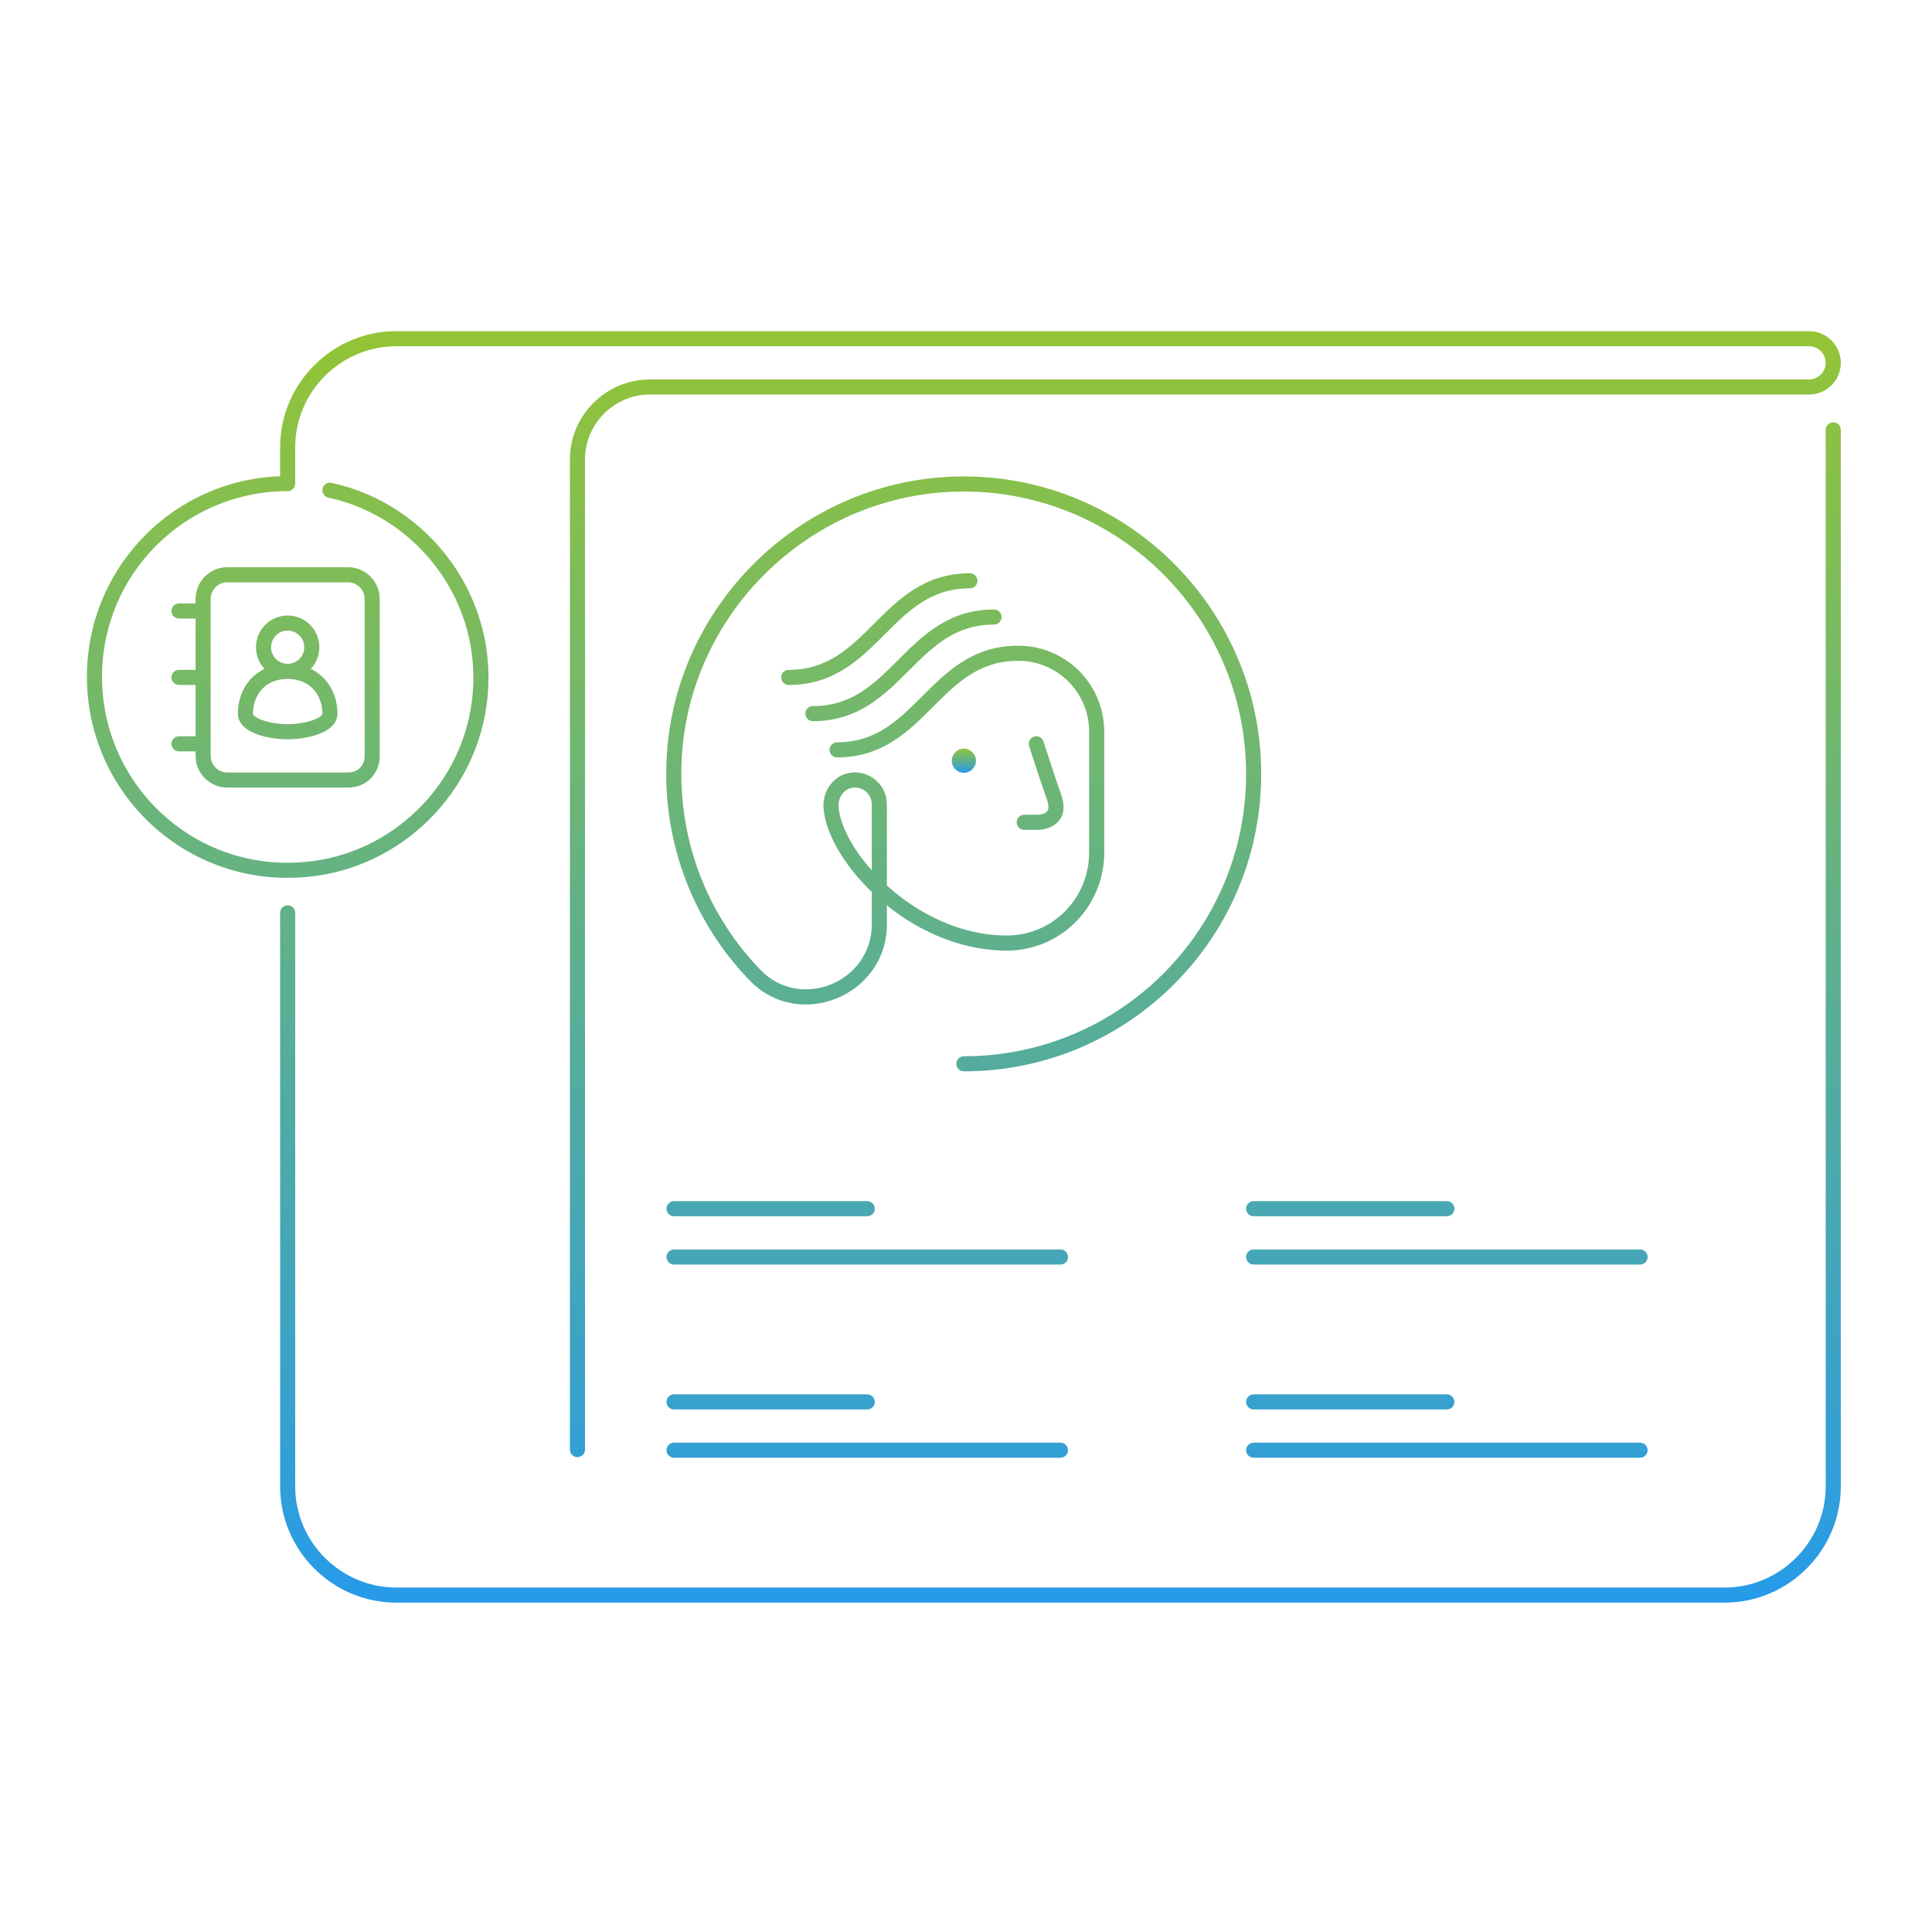 <svg width="320" height="320" viewBox="0 0 320 320" fill="none" xmlns="http://www.w3.org/2000/svg">
<path d="M304.895 71.199C304.895 70.509 304.335 69.949 303.645 69.949C302.954 69.949 302.395 70.509 302.395 71.199H304.895ZM48.895 151.199C48.895 150.509 48.335 149.949 47.645 149.949C46.954 149.949 46.395 150.509 46.395 151.199H48.895ZM54.906 79.977C54.231 79.832 53.567 80.262 53.422 80.937C53.278 81.612 53.708 82.277 54.383 82.421L54.906 79.977ZM79.344 116.699L80.582 116.872L80.582 116.872L79.344 116.699ZM49.344 144.099L49.287 142.85L49.277 142.851L49.344 144.099ZM47.645 80.099V81.349C48.335 81.349 48.895 80.789 48.895 80.099H47.645ZM94.394 240.099C94.394 240.789 94.954 241.349 95.644 241.349C96.335 241.349 96.894 240.789 96.894 240.099H94.394ZM172.834 122.814C172.621 122.157 171.917 121.797 171.26 122.01C170.603 122.222 170.243 122.927 170.455 123.584L172.834 122.814ZM174.645 132.199L175.83 131.804C175.827 131.793 175.823 131.782 175.819 131.772L174.645 132.199ZM169.645 134.949C168.954 134.949 168.395 135.509 168.395 136.199C168.395 136.889 168.954 137.449 169.645 137.449V134.949ZM164.645 103.449C165.335 103.449 165.895 102.889 165.895 102.199C165.895 101.509 165.335 100.949 164.645 100.949V103.449ZM134.645 116.949C133.954 116.949 133.395 117.509 133.395 118.199C133.395 118.889 133.954 119.449 134.645 119.449V116.949ZM160.645 97.449C161.335 97.449 161.895 96.889 161.895 96.199C161.895 95.509 161.335 94.949 160.645 94.949V97.449ZM130.645 110.949C129.954 110.949 129.395 111.509 129.395 112.199C129.395 112.889 129.954 113.449 130.645 113.449V110.949ZM159.645 174.949C158.954 174.949 158.395 175.509 158.395 176.199C158.395 176.889 158.954 177.449 159.645 177.449V174.949ZM157.845 80.199L157.89 81.448L157.89 81.448L157.845 80.199ZM111.645 125.999L110.396 125.944L110.396 125.945L111.645 125.999ZM125.045 161.499L125.946 160.633L125.943 160.63L125.045 161.499ZM141.245 129.199L141.141 127.953L141.131 127.954L141.245 129.199ZM137.645 133.599L136.396 133.656L136.396 133.661L137.645 133.599ZM166.945 156.199L166.952 157.449L166.96 157.449L166.945 156.199ZM138.645 122.949C137.954 122.949 137.395 123.509 137.395 124.199C137.395 124.889 137.954 125.449 138.645 125.449V122.949ZM111.645 230.949C110.954 230.949 110.395 231.509 110.395 232.199C110.395 232.889 110.954 233.449 111.645 233.449V230.949ZM143.645 233.449C144.335 233.449 144.895 232.889 144.895 232.199C144.895 231.509 144.335 230.949 143.645 230.949V233.449ZM111.645 238.949C110.954 238.949 110.395 239.509 110.395 240.199C110.395 240.889 110.954 241.449 111.645 241.449V238.949ZM175.645 241.449C176.335 241.449 176.895 240.889 176.895 240.199C176.895 239.509 176.335 238.949 175.645 238.949V241.449ZM111.645 198.949C110.954 198.949 110.395 199.509 110.395 200.199C110.395 200.889 110.954 201.449 111.645 201.449V198.949ZM143.645 201.449C144.335 201.449 144.895 200.889 144.895 200.199C144.895 199.509 144.335 198.949 143.645 198.949V201.449ZM111.645 206.949C110.954 206.949 110.395 207.509 110.395 208.199C110.395 208.889 110.954 209.449 111.645 209.449V206.949ZM175.645 209.449C176.335 209.449 176.895 208.889 176.895 208.199C176.895 207.509 176.335 206.949 175.645 206.949V209.449ZM207.645 230.949C206.954 230.949 206.395 231.509 206.395 232.199C206.395 232.889 206.954 233.449 207.645 233.449V230.949ZM239.645 233.449C240.335 233.449 240.895 232.889 240.895 232.199C240.895 231.509 240.335 230.949 239.645 230.949V233.449ZM207.645 238.949C206.954 238.949 206.395 239.509 206.395 240.199C206.395 240.889 206.954 241.449 207.645 241.449V238.949ZM271.645 241.449C272.335 241.449 272.895 240.889 272.895 240.199C272.895 239.509 272.335 238.949 271.645 238.949V241.449ZM207.645 198.949C206.954 198.949 206.395 199.509 206.395 200.199C206.395 200.889 206.954 201.449 207.645 201.449V198.949ZM239.645 201.449C240.335 201.449 240.895 200.889 240.895 200.199C240.895 199.509 240.335 198.949 239.645 198.949V201.449ZM207.645 206.949C206.954 206.949 206.395 207.509 206.395 208.199C206.395 208.889 206.954 209.449 207.645 209.449V206.949ZM271.645 209.449C272.335 209.449 272.895 208.889 272.895 208.199C272.895 207.509 272.335 206.949 271.645 206.949V209.449ZM33.645 102.449C34.335 102.449 34.895 101.889 34.895 101.199C34.895 100.509 34.335 99.949 33.645 99.949V102.449ZM29.645 99.949C28.954 99.949 28.395 100.509 28.395 101.199C28.395 101.889 28.954 102.449 29.645 102.449V99.949ZM33.645 113.449C34.335 113.449 34.895 112.889 34.895 112.199C34.895 111.509 34.335 110.949 33.645 110.949V113.449ZM29.645 110.949C28.954 110.949 28.395 111.509 28.395 112.199C28.395 112.889 28.954 113.449 29.645 113.449V110.949ZM33.645 124.449C34.335 124.449 34.895 123.889 34.895 123.199C34.895 122.509 34.335 121.949 33.645 121.949V124.449ZM29.645 121.949C28.954 121.949 28.395 122.509 28.395 123.199C28.395 123.889 28.954 124.449 29.645 124.449V121.949ZM302.395 71.199V246.199H304.895V71.199H302.395ZM302.395 246.199C302.395 255.409 294.854 262.949 285.645 262.949V265.449C296.235 265.449 304.895 256.789 304.895 246.199H302.395ZM285.645 262.949H65.644V265.449H285.645V262.949ZM65.644 262.949C56.435 262.949 48.895 255.409 48.895 246.199H46.395C46.395 256.789 55.054 265.449 65.644 265.449V262.949ZM48.895 246.199V151.199H46.395V246.199H48.895ZM54.383 82.421C69.173 85.591 80.412 100.007 78.106 116.526L80.582 116.872C83.078 98.991 70.916 83.407 54.906 79.977L54.383 82.421ZM78.107 116.526C76.089 130.935 63.88 142.178 49.287 142.85L49.402 145.348C65.209 144.62 78.4 132.463 80.582 116.872L78.107 116.526ZM49.277 142.851C31.6 143.812 16.895 129.69 16.895 112.099H14.395C14.395 131.108 30.289 146.386 49.412 145.347L49.277 142.851ZM16.895 112.099C16.895 95.089 30.635 81.349 47.645 81.349V78.849C29.254 78.849 14.395 93.709 14.395 112.099H16.895ZM48.895 80.099V74.099H46.395V80.099H48.895ZM48.895 74.099C48.895 64.889 56.435 57.349 65.644 57.349V54.849C55.054 54.849 46.395 63.509 46.395 74.099H48.895ZM65.644 57.349H299.645V54.849H65.644V57.349ZM299.645 57.349C301.154 57.349 302.395 58.589 302.395 60.099H304.895C304.895 57.209 302.535 54.849 299.645 54.849V57.349ZM302.395 60.099C302.395 61.609 301.154 62.849 299.645 62.849V65.349C302.535 65.349 304.895 62.989 304.895 60.099H302.395ZM299.645 62.849H107.645V65.349H299.645V62.849ZM107.645 62.849C100.354 62.849 94.394 68.809 94.394 76.099H96.894C96.894 70.189 101.735 65.349 107.645 65.349V62.849ZM94.394 76.099V240.099H96.894V76.099H94.394ZM171.645 123.199C170.455 123.584 170.455 123.584 170.455 123.584C170.455 123.584 170.455 123.584 170.455 123.584C170.455 123.584 170.456 123.585 170.456 123.585C170.456 123.586 170.456 123.587 170.457 123.589C170.458 123.592 170.46 123.597 170.462 123.604C170.466 123.617 170.472 123.636 170.48 123.661C170.497 123.712 170.521 123.786 170.552 123.881C170.613 124.072 170.703 124.346 170.812 124.683C171.031 125.356 171.332 126.276 171.657 127.265C172.305 129.234 173.062 131.504 173.47 132.626L175.819 131.772C175.427 130.694 174.684 128.464 174.032 126.483C173.707 125.497 173.408 124.58 173.189 123.909C173.08 123.573 172.991 123.3 172.93 123.11C172.899 123.015 172.875 122.941 172.859 122.891C172.85 122.866 172.844 122.846 172.84 122.834C172.838 122.827 172.836 122.822 172.835 122.819C172.835 122.817 172.834 122.816 172.834 122.815C172.834 122.815 172.834 122.815 172.834 122.815C172.834 122.814 172.834 122.814 172.834 122.814C172.834 122.814 172.834 122.814 171.645 123.199ZM173.459 132.594C173.863 133.806 173.571 134.255 173.386 134.44C173.099 134.727 172.497 134.949 171.645 134.949V137.449C172.792 137.449 174.19 137.171 175.153 136.208C176.218 135.143 176.426 133.592 175.83 131.804L173.459 132.594ZM171.645 134.949H169.645V137.449H171.645V134.949ZM164.645 100.949C157.07 100.949 152.734 105.342 148.761 109.315L150.528 111.083C154.555 107.056 158.219 103.449 164.645 103.449V100.949ZM148.761 109.315C144.734 113.342 141.07 116.949 134.645 116.949V119.449C142.219 119.449 146.555 115.056 150.528 111.083L148.761 109.315ZM160.645 94.949C153.07 94.949 148.734 99.342 144.761 103.315L146.528 105.083C150.555 101.056 154.219 97.449 160.645 97.449V94.949ZM144.761 103.315C140.734 107.342 137.07 110.949 130.645 110.949V113.449C138.219 113.449 142.555 109.056 146.528 105.083L144.761 103.315ZM159.645 177.449C186.835 177.449 208.895 155.389 208.895 128.199H206.395C206.395 154.009 185.454 174.949 159.645 174.949V177.449ZM208.895 128.199C208.895 100.394 185.81 77.924 157.799 78.95L157.89 81.448C184.479 80.474 206.395 101.804 206.395 128.199H208.895ZM157.799 78.95C132.349 79.873 111.525 100.492 110.396 125.944L112.893 126.054C113.964 101.906 133.74 82.325 157.89 81.448L157.799 78.95ZM110.396 125.945C109.78 140.099 115.116 153.03 124.146 162.368L125.943 160.63C117.373 151.768 112.309 139.499 112.893 126.053L110.396 125.945ZM124.143 162.365C132.338 170.892 146.895 164.903 146.895 153.099H144.395C144.395 162.695 132.551 167.506 125.946 160.633L124.143 162.365ZM146.895 153.099V133.199H144.395V153.099H146.895ZM146.895 133.199C146.895 130.17 144.272 127.692 141.141 127.953L141.348 130.445C143.017 130.306 144.395 131.628 144.395 133.199H146.895ZM141.131 127.954C138.166 128.224 136.27 130.893 136.396 133.656L138.893 133.542C138.819 131.905 139.923 130.574 141.358 130.444L141.131 127.954ZM136.396 133.661C136.51 135.97 137.504 138.606 139.087 141.211C140.682 143.834 142.926 146.511 145.657 148.913C151.108 153.707 158.617 157.501 166.952 157.449L166.937 154.949C159.372 154.997 152.431 151.541 147.308 147.035C144.751 144.787 142.676 142.302 141.224 139.912C139.76 137.504 138.979 135.278 138.893 133.537L136.396 133.661ZM166.96 157.449C175.857 157.34 182.895 150.07 182.895 141.199H180.395C180.395 148.728 174.432 154.858 166.929 154.949L166.96 157.449ZM182.895 141.199V121.199H180.395V141.199H182.895ZM182.895 121.199C182.895 113.309 176.535 106.949 168.645 106.949V109.449C175.154 109.449 180.395 114.689 180.395 121.199H182.895ZM168.645 106.949C161.07 106.949 156.734 111.342 152.761 115.315L154.528 117.083C158.555 113.056 162.219 109.449 168.645 109.449V106.949ZM152.761 115.315C148.734 119.342 145.07 122.949 138.645 122.949V125.449C146.219 125.449 150.555 121.056 154.528 117.083L152.761 115.315ZM111.645 233.449H143.645V230.949H111.645V233.449ZM111.645 241.449H175.645V238.949H111.645V241.449ZM111.645 201.449H143.645V198.949H111.645V201.449ZM111.645 209.449H175.645V206.949H111.645V209.449ZM207.645 233.449H239.645V230.949H207.645V233.449ZM207.645 241.449H271.645V238.949H207.645V241.449ZM207.645 201.449H239.645V198.949H207.645V201.449ZM207.645 209.449H271.645V206.949H207.645V209.449ZM57.645 127.949H37.645V130.449H57.645V127.949ZM37.645 127.949C36.135 127.949 34.895 126.709 34.895 125.199H32.395C32.395 128.089 34.754 130.449 37.645 130.449V127.949ZM34.895 125.199V99.199H32.395V125.199H34.895ZM34.895 99.199C34.895 97.689 36.135 96.449 37.645 96.449V93.949C34.754 93.949 32.395 96.309 32.395 99.199H34.895ZM37.645 96.449H57.645V93.949H37.645V96.449ZM57.645 96.449C59.154 96.449 60.395 97.689 60.395 99.199H62.895C62.895 96.309 60.535 93.949 57.645 93.949V96.449ZM60.395 99.199V125.199H62.895V99.199H60.395ZM60.395 125.199C60.395 126.809 59.254 127.949 57.645 127.949V130.449C60.635 130.449 62.895 128.189 62.895 125.199H60.395ZM53.395 118.199C53.395 118.235 53.389 118.358 53.142 118.577C52.883 118.808 52.451 119.053 51.842 119.274C50.633 119.714 49.032 119.949 47.645 119.949V122.449C49.257 122.449 51.157 122.184 52.697 121.624C53.464 121.345 54.218 120.965 54.803 120.446C55.4 119.915 55.895 119.163 55.895 118.199H53.395ZM47.645 119.949C46.257 119.949 44.657 119.714 43.447 119.274C42.839 119.053 42.406 118.808 42.147 118.577C41.9 118.358 41.895 118.235 41.895 118.199H39.395C39.395 119.163 39.889 119.915 40.486 120.446C41.071 120.965 41.826 121.345 42.592 121.624C44.133 122.184 46.032 122.449 47.645 122.449V119.949ZM41.895 118.199C41.895 116.582 42.446 115.149 43.405 114.131C44.353 113.124 45.765 112.449 47.645 112.449V109.949C45.124 109.949 43.036 110.874 41.584 112.417C40.143 113.949 39.395 116.016 39.395 118.199H41.895ZM47.645 112.449C49.524 112.449 50.937 113.124 51.884 114.131C52.843 115.149 53.395 116.582 53.395 118.199H55.895C55.895 116.016 55.146 113.949 53.705 112.417C52.253 110.874 50.165 109.949 47.645 109.949V112.449ZM50.395 107.199C50.395 108.718 49.163 109.949 47.645 109.949V112.449C50.544 112.449 52.895 110.098 52.895 107.199H50.395ZM47.645 109.949C46.126 109.949 44.895 108.718 44.895 107.199H42.395C42.395 110.098 44.745 112.449 47.645 112.449V109.949ZM44.895 107.199C44.895 105.68 46.126 104.449 47.645 104.449V101.949C44.745 101.949 42.395 104.3 42.395 107.199H44.895ZM47.645 104.449C49.163 104.449 50.395 105.68 50.395 107.199H52.895C52.895 104.3 50.544 101.949 47.645 101.949V104.449ZM33.645 99.949H29.645V102.449H33.645V99.949ZM33.645 110.949H29.645V113.449H33.645V110.949ZM33.645 121.949H29.645V124.449H33.645V121.949Z" fill="url(#paint0_linear_4_2222)"/>
<path d="M159.645 127.999C160.749 127.999 161.645 127.104 161.645 125.999C161.645 124.894 160.749 123.999 159.645 123.999C158.54 123.999 157.645 124.894 157.645 125.999C157.645 127.104 158.54 127.999 159.645 127.999Z" fill="url(#paint1_linear_4_2222)"/>
<defs>
<linearGradient id="paint0_linear_4_2222" x1="159.645" y1="56.099" x2="159.645" y2="264.199" gradientUnits="userSpaceOnUse">
<stop stop-color="#93C437"/>
<stop offset="1" stop-color="#279BE8"/>
</linearGradient>
<linearGradient id="paint1_linear_4_2222" x1="159.645" y1="123.999" x2="159.645" y2="127.999" gradientUnits="userSpaceOnUse">
<stop stop-color="#93C437"/>
<stop offset="1" stop-color="#279BE8"/>
</linearGradient>
</defs>
</svg>
